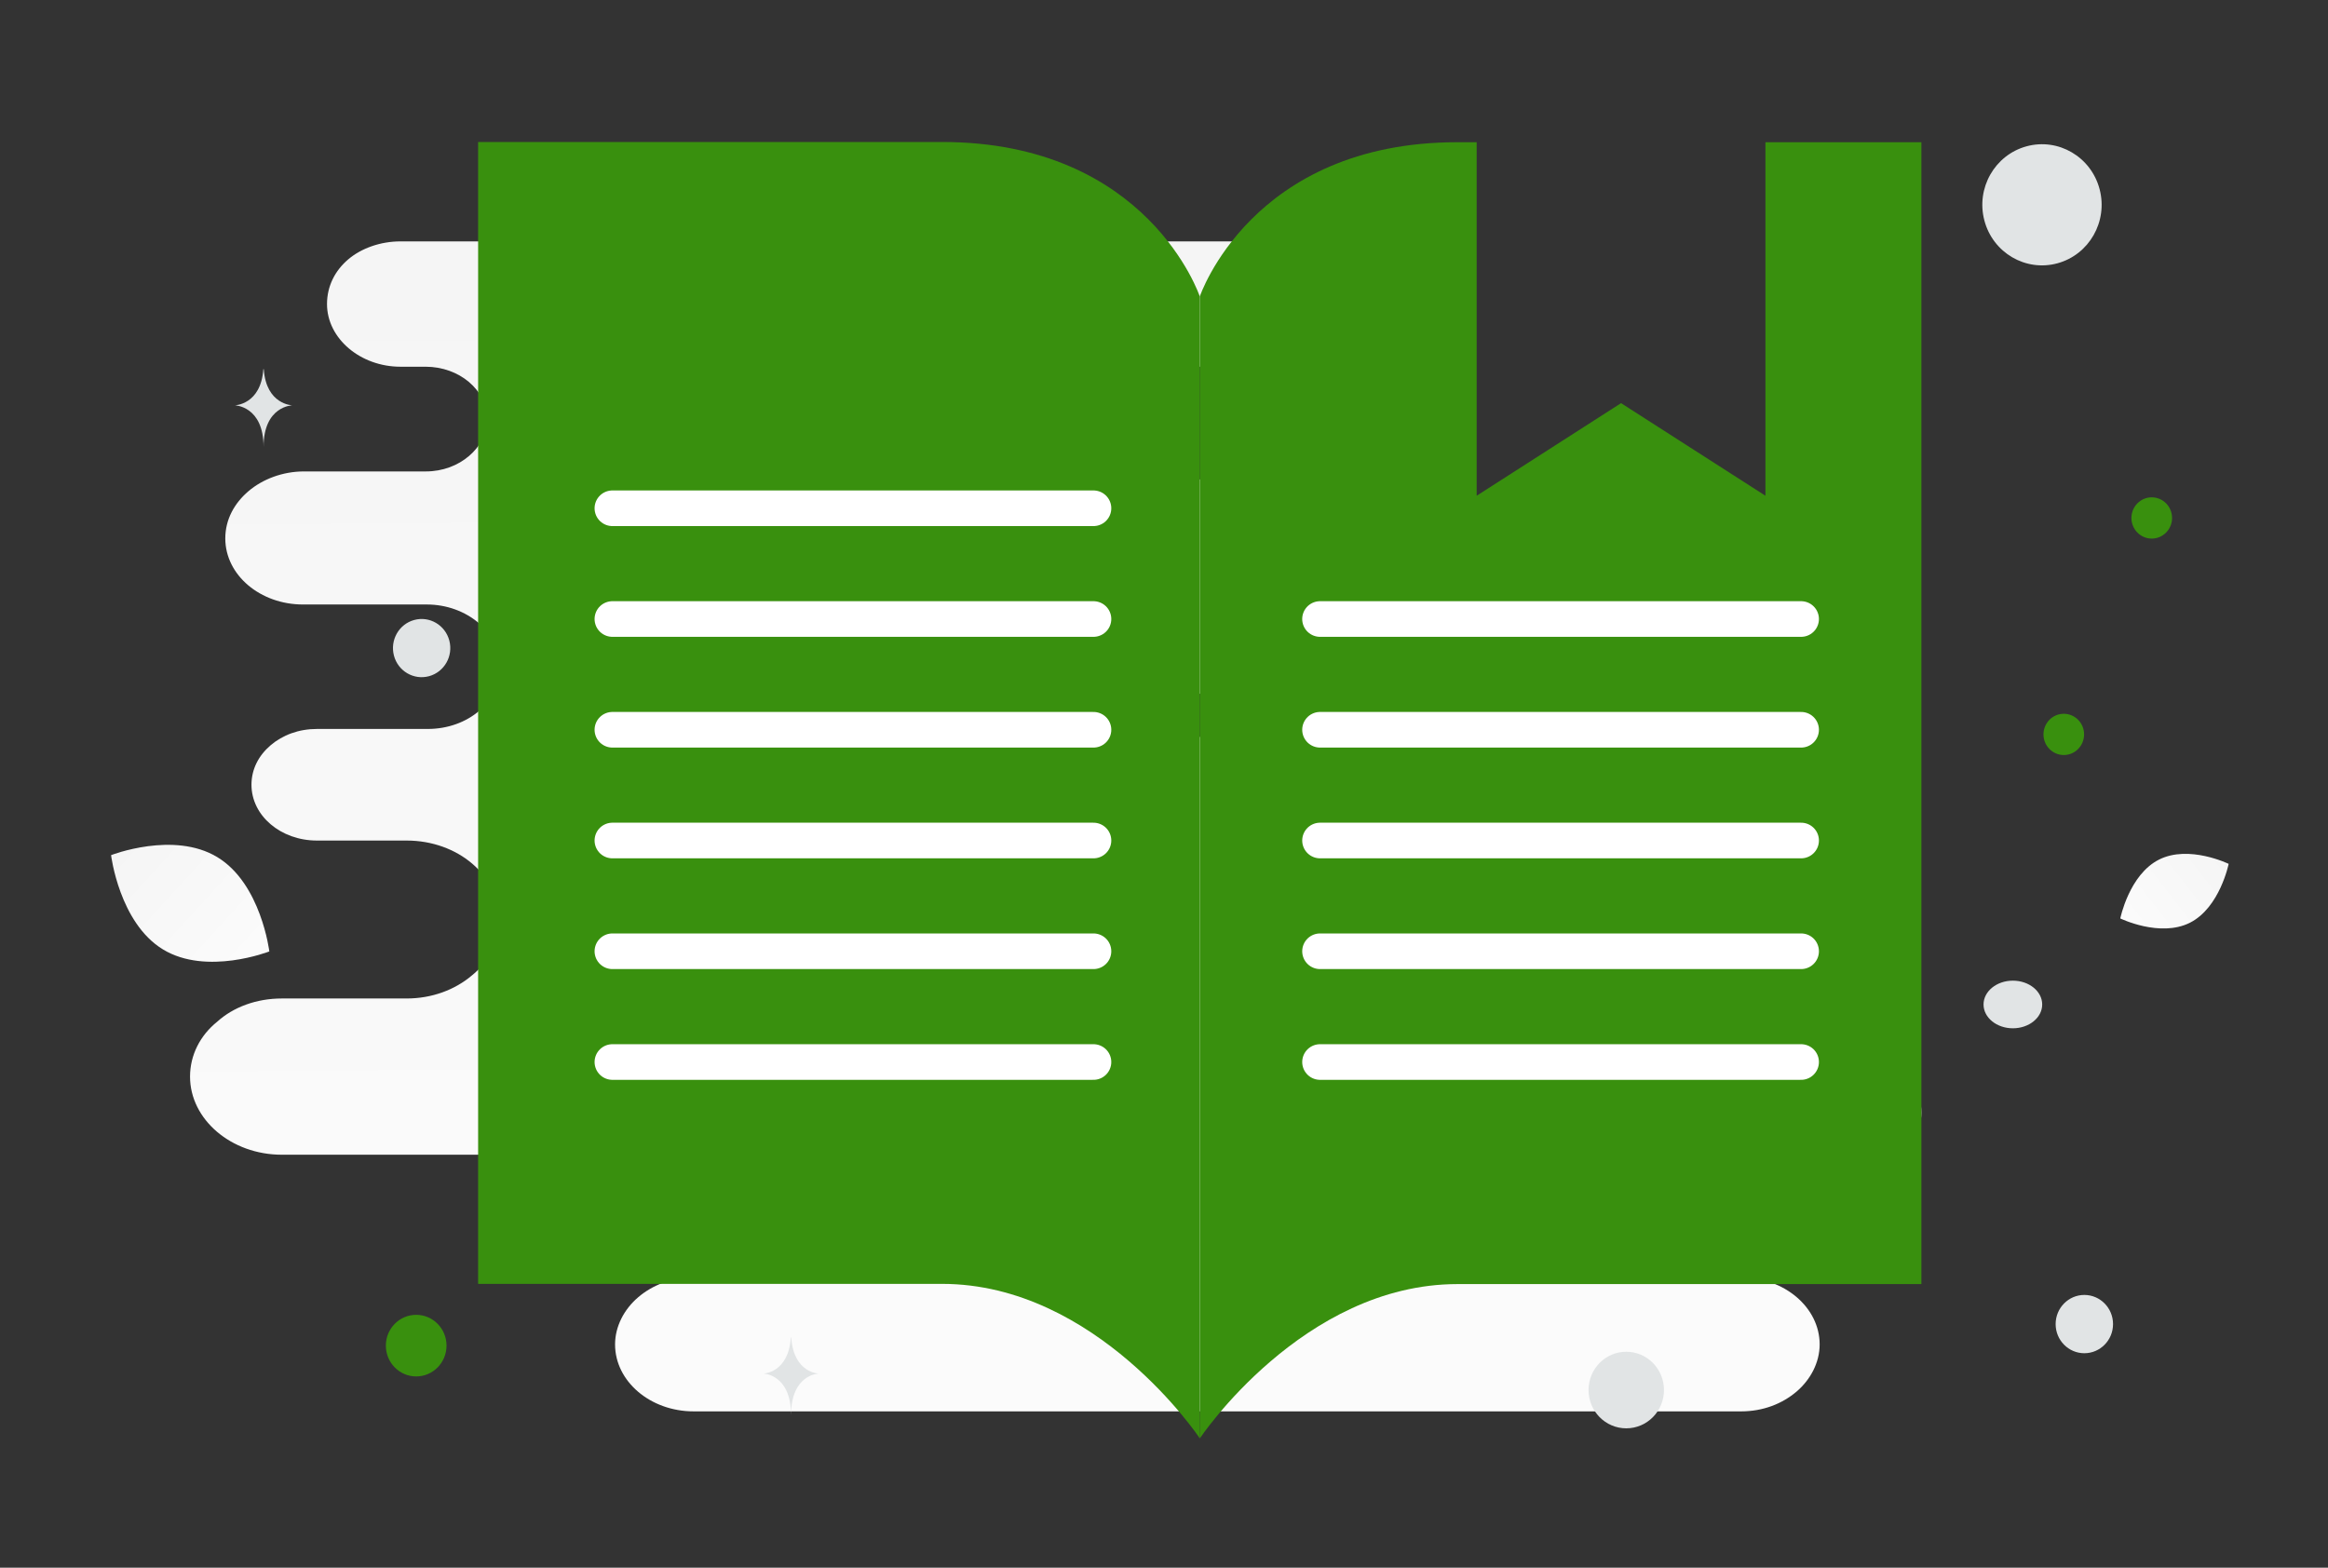 <svg width="196" height="132" viewBox="0 0 196 132" fill="none" xmlns="http://www.w3.org/2000/svg">
<rect x="0" y="0" width="196" height="132" fill="#333333" stroke="none"/>
<g id="327 (1) 1" clip-path="url(#clip0_3771_13645)">
<path id="Vector" d="M155.151 87.903H142.347C139.209 87.903 136.581 85.735 136.581 82.989C136.581 81.616 137.259 80.387 138.277 79.519C139.294 78.652 140.736 78.074 142.347 78.074H144.212C145.824 78.074 147.265 77.496 148.283 76.629C149.3 75.761 149.979 74.532 149.979 73.159C149.979 70.485 147.435 68.245 144.212 68.245H105.104C104.082 68.245 103.425 66.969 103.425 65.932C103.425 63.33 100.966 61.233 97.913 61.233H83.36C82.992 61.233 82.639 61.085 82.378 60.821C82.118 60.556 81.972 60.198 81.972 59.824C81.972 59.45 82.118 59.092 82.378 58.828C82.639 58.563 82.992 58.415 83.36 58.415H139.125C141.584 58.415 143.873 57.548 145.484 56.174C147.096 54.801 148.113 52.85 148.113 50.754C148.113 46.489 144.043 43.092 139.125 43.092H110.323C105.804 43.092 101.33 39.551 96.811 39.551H80.731C78.372 39.551 76.46 37.609 76.46 35.214C76.46 32.819 78.372 30.878 80.731 30.878H116.738C118.434 30.878 120.045 30.299 121.148 29.36C122.25 28.42 122.928 27.119 122.928 25.602C122.928 22.71 120.13 20.325 116.738 20.325H33.722C32.027 20.325 30.416 20.904 29.313 21.843C28.211 22.783 27.532 24.084 27.532 25.602C27.532 28.492 30.331 30.878 33.722 30.878H35.842C38.641 30.878 41.015 32.829 41.015 35.286C41.015 36.515 40.421 37.599 39.489 38.394C38.556 39.189 37.284 39.695 35.842 39.695H25.582C23.801 39.695 22.105 40.346 20.918 41.358C19.731 42.37 18.968 43.743 18.968 45.333C18.968 48.441 21.936 50.898 25.497 50.898H35.927C39.319 50.898 42.117 53.283 42.117 56.174C42.117 57.62 41.439 58.921 40.337 59.86C39.234 60.8 37.708 61.378 36.012 61.378H26.684C25.158 61.378 23.801 61.884 22.784 62.752C21.766 63.619 21.172 64.775 21.172 66.076C21.172 68.678 23.632 70.774 26.684 70.774H34.231C38.556 70.774 42.032 73.737 42.032 77.424C42.032 79.23 41.185 80.965 39.743 82.121C38.301 83.35 36.351 84.073 34.231 84.073H23.717C21.596 84.073 19.646 84.796 18.29 86.025C16.848 87.181 16 88.843 16 90.65C16 94.264 19.477 97.227 23.717 97.227H56.184C59.77 97.227 63.292 99.251 66.878 99.251H72.791C75.051 99.251 76.884 101.112 76.884 103.407C76.884 105.702 75.051 107.563 72.791 107.563H58.398C56.533 107.563 54.922 108.213 53.734 109.225C52.547 110.237 51.784 111.682 51.784 113.2C51.784 116.308 54.752 118.838 58.398 118.838H146.587C148.452 118.838 150.063 118.187 151.251 117.176C152.438 116.164 153.201 114.718 153.201 113.2C153.201 110.092 150.233 107.563 146.587 107.563H143.958C141.245 107.563 139.125 105.684 139.125 103.443C139.125 102.287 139.633 101.275 140.566 100.552C141.414 99.829 142.686 99.323 144.043 99.323H155.151C157.017 99.323 158.628 98.673 159.815 97.661C161.002 96.649 161.765 95.204 161.765 93.686C161.765 90.433 158.797 87.903 155.151 87.903Z" fill="url(#paint0_linear_3771_13645)"/>
<path id="Vector_2" d="M184.374 77.694C181.855 78.963 178.512 77.332 178.512 77.332C178.512 77.332 179.255 73.644 181.775 72.377C184.294 71.108 187.636 72.738 187.636 72.738C187.636 72.738 186.893 76.425 184.374 77.694Z" fill="url(#paint1_linear_3771_13645)"/>
<path id="Vector_3" d="M13.72 79.941C17.398 82.179 22.675 80.11 22.675 80.11C22.675 80.11 21.985 74.412 18.305 72.176C14.627 69.938 9.352 72.004 9.352 72.004C9.352 72.004 10.042 77.702 13.72 79.941Z" fill="url(#paint2_linear_3771_13645)"/>
<path id="Vector_4" d="M181.161 41.875C180.216 41.875 179.45 42.653 179.45 43.612C179.45 44.571 180.216 45.349 181.161 45.349C182.105 45.349 182.871 44.571 182.871 43.612C182.871 42.653 182.105 41.875 181.161 41.875Z" fill="#39900E"/>
<path id="Vector_5" d="M145.291 100.666C143.514 100.666 142.073 102.128 142.073 103.932C142.073 105.737 143.514 107.199 145.291 107.199C147.067 107.199 148.508 105.737 148.508 103.932C148.508 102.128 147.067 100.666 145.291 100.666Z" fill="#39900E"/>
<path id="Vector_6" d="M35.04 115.895C33.629 115.895 32.486 114.734 32.486 113.301C32.486 111.869 33.629 110.708 35.04 110.708C36.45 110.708 37.594 111.869 37.594 113.301C37.594 114.734 36.45 115.895 35.04 115.895Z" fill="#39900E"/>
<path id="Vector_7" d="M173.755 63.573C172.811 63.573 172.045 62.796 172.045 61.837C172.045 60.878 172.811 60.101 173.755 60.101C174.699 60.101 175.465 60.878 175.465 61.837C175.465 62.796 174.699 63.573 173.755 63.573Z" fill="#39900E"/>
<path id="Vector_8" d="M136.918 120.265C135.165 120.265 133.743 118.822 133.743 117.041C133.743 115.26 135.165 113.817 136.918 113.817C138.672 113.817 140.094 115.26 140.094 117.041C140.094 118.822 138.672 120.265 136.918 120.265Z" fill="#E1E4E5"/>
<path id="Vector_9" d="M175.485 113.942C174.151 113.942 173.069 112.844 173.069 111.488C173.069 110.133 174.151 109.034 175.485 109.034C176.82 109.034 177.902 110.133 177.902 111.488C177.902 112.844 176.82 113.942 175.485 113.942Z" fill="#E1E4E5"/>
<path id="Vector_10" d="M157.154 28.441C155.476 28.441 154.116 27.06 154.116 25.356C154.116 23.652 155.476 22.271 157.154 22.271C158.831 22.271 160.191 23.652 160.191 25.356C160.191 27.06 158.831 28.441 157.154 28.441Z" fill="#E1E4E5"/>
<path id="Vector_11" d="M37.829 53.934C38.173 55.241 37.41 56.585 36.123 56.935C34.835 57.285 33.512 56.51 33.167 55.203C32.823 53.896 33.586 52.552 34.874 52.202C36.161 51.852 37.484 52.627 37.829 53.934Z" fill="#E1E4E5"/>
<path id="Vector_12" d="M62.907 27.284C61.135 27.284 59.697 25.825 59.697 24.025C59.697 22.225 61.135 20.765 62.907 20.765C64.68 20.765 66.117 22.225 66.117 24.025C66.117 25.825 64.68 27.284 62.907 27.284Z" fill="#E1E4E5"/>
<path id="Vector_13" d="M169.468 86.582C168.105 86.582 166.999 85.684 166.999 84.577C166.999 83.469 168.105 82.571 169.468 82.571C170.832 82.571 171.938 83.469 171.938 84.577C171.938 85.684 170.832 86.582 169.468 86.582Z" fill="#E1E4E5"/>
<path id="Vector_14" d="M176.77 15.925C177.488 18.645 175.898 21.441 173.22 22.17C170.541 22.899 167.787 21.285 167.069 18.564C166.351 15.844 167.941 13.048 170.62 12.319C173.299 11.591 176.053 13.205 176.77 15.925Z" fill="#E1E4E5"/>
<path id="Vector_15" d="M22.172 31.085H22.207C22.415 34.082 24.61 34.128 24.61 34.128C24.61 34.128 22.19 34.176 22.19 37.638C22.19 34.176 19.77 34.128 19.77 34.128C19.77 34.128 21.963 34.082 22.172 31.085ZM66.582 112.621H66.616C66.816 115.609 68.923 115.655 68.923 115.655C68.923 115.655 66.6 115.702 66.6 119.155C66.6 115.702 64.276 115.655 64.276 115.655C64.276 115.655 66.383 115.609 66.582 112.621Z" fill="#E1E4E5"/>
<path id="Vector_16" d="M40.254 11.956H79.311C96.67 11.956 101.009 24.955 101.009 24.955V121.1C101.009 121.1 92.33 108.102 79.311 108.102H40.254V11.956Z" fill="#39900E"/>
<path id="Vector_17" fill-rule="evenodd" clip-rule="evenodd" d="M124.325 11.974V41.741L136.481 33.945L148.637 41.741V11.975H161.767V108.12H122.71C109.691 108.12 101.012 121.118 101.012 121.118V24.972C101.012 24.972 105.351 11.974 122.71 11.974H124.325Z" fill="#39900E"/>
<path id="Vector_18" d="M92.062 52.121H51.559M92.062 61.446H51.559M92.062 70.771H51.559M92.062 80.096H51.559M92.062 89.422H51.559M51.559 42.796H92.062M151.64 52.121H111.136M151.64 61.446H111.137M151.64 70.771H111.137M151.64 80.096H111.137M151.64 89.422H111.137" stroke="white" stroke-width="3" stroke-linecap="round" stroke-linejoin="round"/>
</g>
<defs>
<linearGradient id="paint0_linear_3771_13645" x1="91.991" y1="174.07" x2="89.938" y2="-86.859" gradientUnits="userSpaceOnUse">
<stop stop-color="white"/>
<stop offset="1" stop-color="#EEEEEE"/>
</linearGradient>
<linearGradient id="paint1_linear_3771_13645" x1="174.701" y1="81.652" x2="195.721" y2="65.277" gradientUnits="userSpaceOnUse">
<stop stop-color="white"/>
<stop offset="1" stop-color="#EEEEEE"/>
</linearGradient>
<linearGradient id="paint2_linear_3771_13645" x1="27.954" y1="87.146" x2="-2.061" y2="59.681" gradientUnits="userSpaceOnUse">
<stop stop-color="white"/>
<stop offset="1" stop-color="#EEEEEE"/>
</linearGradient>
<clipPath id="clip0_3771_13645">
<rect width="195" height="132" fill="white" transform="translate(0.5)"/>
</clipPath>
</defs>
</svg>
